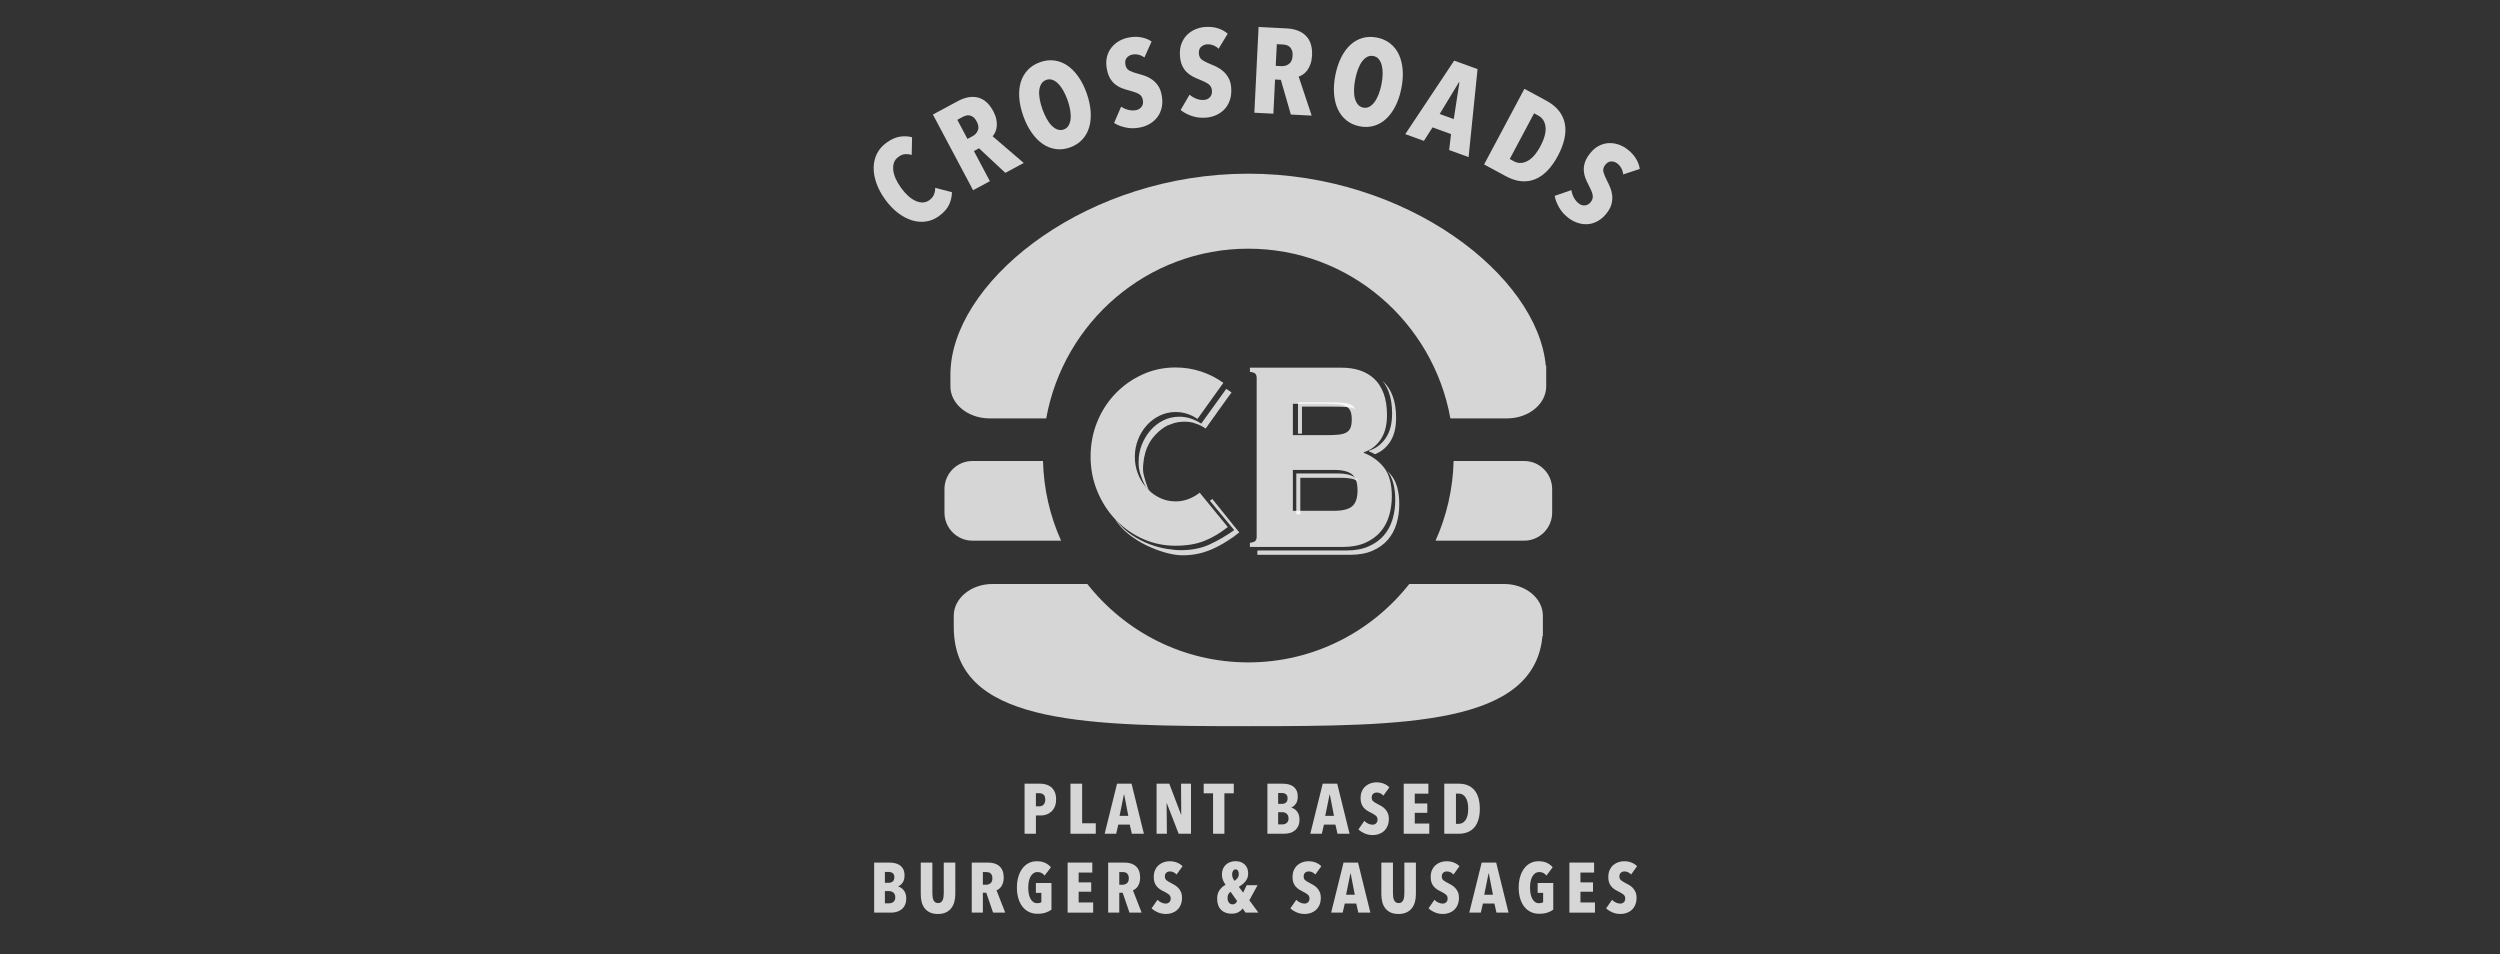<svg width="186" height="71" viewBox="0 0 186 71" fill="none" xmlns="http://www.w3.org/2000/svg">
<rect x="0" y="0" width="186" height="71" fill="#333333" stroke="none"/>
<g clip-path="url(#clip0_1311_5037)">
<path d="M78.574 59.474C78.574 59.68 78.541 59.859 78.477 60.01C78.413 60.161 78.327 60.285 78.22 60.383C78.112 60.481 77.991 60.554 77.855 60.602C77.719 60.649 77.581 60.672 77.441 60.672H77.071V62.029H76.228V58.306H77.409C77.545 58.306 77.682 58.325 77.82 58.364C77.958 58.402 78.083 58.466 78.195 58.555C78.308 58.645 78.4 58.765 78.469 58.916C78.539 59.066 78.574 59.252 78.574 59.473L78.574 59.474ZM77.769 59.489C77.769 59.321 77.728 59.2 77.645 59.126C77.563 59.053 77.463 59.016 77.345 59.016H77.071V59.989H77.345C77.463 59.989 77.563 59.946 77.645 59.86C77.728 59.774 77.769 59.651 77.769 59.489Z" fill="white" fill-opacity="0.8"/>
<path d="M79.642 62.03V58.306H80.511V61.252H81.525V62.03H79.642Z" fill="white" fill-opacity="0.8"/>
<path d="M84.209 62.03L84.053 61.351H83.2L83.044 62.03H82.186L83.109 58.306H84.188L85.105 62.03H84.209V62.03ZM83.64 59.116H83.618L83.296 60.699H83.946L83.64 59.116V59.116Z" fill="white" fill-opacity="0.8"/>
<path d="M87.692 62.03L86.812 59.763H86.796L86.817 62.03H86.05V58.306H86.994L87.869 60.605H87.885L87.869 58.306H88.61V62.03H87.692V62.03Z" fill="white" fill-opacity="0.8"/>
<path d="M91.095 59.022V62.03H90.252V59.022H89.555V58.306H91.793V59.022H91.095V59.022Z" fill="white" fill-opacity="0.8"/>
<path d="M96.682 60.967C96.682 61.167 96.649 61.335 96.583 61.47C96.517 61.605 96.43 61.714 96.323 61.796C96.215 61.878 96.095 61.938 95.96 61.975C95.826 62.011 95.691 62.03 95.555 62.03H94.294V58.306H95.432C95.55 58.306 95.675 58.319 95.808 58.343C95.94 58.367 96.061 58.414 96.17 58.482C96.279 58.551 96.37 58.648 96.443 58.774C96.517 58.9 96.553 59.064 96.553 59.264C96.553 59.484 96.508 59.66 96.417 59.792C96.325 59.923 96.213 60.019 96.081 60.079V60.089C96.153 60.107 96.224 60.138 96.296 60.184C96.367 60.23 96.432 60.288 96.489 60.36C96.546 60.432 96.593 60.519 96.629 60.62C96.664 60.722 96.682 60.838 96.682 60.968V60.967ZM95.797 59.397C95.797 59.253 95.755 59.15 95.673 59.09C95.591 59.03 95.494 59 95.383 59H95.093V59.81H95.388C95.492 59.81 95.586 59.779 95.67 59.715C95.754 59.652 95.796 59.546 95.796 59.397H95.797ZM95.867 60.891C95.867 60.807 95.853 60.735 95.826 60.677C95.799 60.619 95.763 60.571 95.719 60.534C95.674 60.497 95.624 60.47 95.568 60.452C95.513 60.434 95.459 60.426 95.405 60.426H95.094V61.336H95.415C95.541 61.336 95.647 61.298 95.735 61.224C95.823 61.151 95.867 61.039 95.867 60.891Z" fill="white" fill-opacity="0.8"/>
<path d="M99.51 62.03L99.355 61.351H98.501L98.346 62.03H97.487L98.41 58.306H99.489L100.407 62.03H99.51ZM98.941 59.116H98.92L98.598 60.699H99.247L98.941 59.116V59.116Z" fill="white" fill-opacity="0.8"/>
<path d="M102.924 59.195C102.859 59.121 102.784 59.064 102.698 59.024C102.612 58.983 102.523 58.963 102.43 58.963C102.333 58.963 102.246 58.993 102.169 59.053C102.092 59.112 102.054 59.211 102.054 59.348C102.054 59.464 102.093 59.554 102.172 59.619C102.25 59.684 102.367 59.755 102.521 59.833C102.607 59.875 102.698 59.925 102.794 59.983C102.889 60.041 102.976 60.112 103.056 60.196C103.135 60.28 103.201 60.381 103.253 60.499C103.305 60.617 103.331 60.756 103.331 60.918C103.331 61.118 103.299 61.295 103.234 61.447C103.169 61.6 103.082 61.727 102.972 61.827C102.862 61.927 102.735 62.002 102.592 62.053C102.448 62.104 102.299 62.13 102.145 62.13C101.916 62.13 101.708 62.088 101.52 62.004C101.332 61.919 101.181 61.821 101.066 61.709L101.506 61.078C101.589 61.162 101.684 61.23 101.791 61.28C101.898 61.331 102.007 61.357 102.118 61.357C102.222 61.357 102.31 61.324 102.381 61.257C102.453 61.19 102.489 61.097 102.489 60.978C102.489 60.855 102.446 60.758 102.36 60.686C102.274 60.614 102.149 60.538 101.984 60.457C101.88 60.408 101.783 60.354 101.692 60.294C101.601 60.235 101.52 60.163 101.45 60.079C101.381 59.995 101.326 59.896 101.287 59.784C101.247 59.672 101.227 59.539 101.227 59.384C101.227 59.178 101.262 59 101.332 58.85C101.402 58.702 101.493 58.58 101.606 58.485C101.719 58.39 101.844 58.32 101.982 58.275C102.119 58.229 102.258 58.206 102.398 58.206C102.605 58.206 102.791 58.239 102.956 58.305C103.12 58.371 103.258 58.462 103.369 58.577L102.924 59.195H102.924Z" fill="white" fill-opacity="0.8"/>
<path d="M104.437 62.03V58.306H106.272V59.048H105.258V59.779H106.192V60.473H105.258V61.272H106.337V62.03H104.437V62.03Z" fill="white" fill-opacity="0.8"/>
<path d="M110.099 60.178C110.099 60.459 110.068 60.713 110.005 60.941C109.943 61.169 109.847 61.364 109.718 61.525C109.589 61.686 109.426 61.811 109.227 61.898C109.029 61.986 108.793 62.03 108.521 62.03H107.453V58.306H108.521C108.793 58.306 109.028 58.35 109.227 58.438C109.425 58.526 109.589 58.651 109.718 58.814C109.847 58.977 109.943 59.173 110.005 59.403C110.068 59.633 110.099 59.891 110.099 60.179V60.178ZM109.235 60.178C109.235 59.803 109.17 59.52 109.039 59.329C108.909 59.138 108.739 59.042 108.532 59.042H108.323V61.294H108.532C108.74 61.294 108.909 61.198 109.039 61.007C109.17 60.816 109.235 60.54 109.235 60.178Z" fill="white" fill-opacity="0.8"/>
<path d="M67.425 66.838C67.425 67.037 67.392 67.205 67.326 67.34C67.26 67.475 67.173 67.584 67.066 67.666C66.959 67.748 66.838 67.808 66.704 67.845C66.569 67.882 66.434 67.9 66.298 67.9H65.037V64.176H66.175C66.293 64.176 66.418 64.189 66.55 64.213C66.683 64.238 66.804 64.284 66.913 64.352C67.022 64.421 67.113 64.518 67.187 64.645C67.26 64.771 67.297 64.934 67.297 65.134C67.297 65.354 67.251 65.531 67.16 65.662C67.069 65.794 66.957 65.889 66.825 65.949V65.959C66.896 65.977 66.968 66.008 67.039 66.054C67.111 66.1 67.175 66.159 67.232 66.23C67.289 66.302 67.336 66.389 67.372 66.49C67.407 66.592 67.425 66.708 67.425 66.838V66.838ZM66.54 65.267C66.54 65.123 66.498 65.02 66.416 64.96C66.334 64.9 66.237 64.871 66.126 64.871H65.836V65.681H66.132C66.235 65.681 66.329 65.649 66.413 65.585C66.497 65.522 66.539 65.416 66.539 65.267H66.54ZM66.609 66.761C66.609 66.677 66.596 66.605 66.569 66.547C66.542 66.489 66.506 66.441 66.462 66.404C66.417 66.367 66.367 66.34 66.311 66.322C66.256 66.305 66.201 66.296 66.148 66.296H65.836V67.206H66.159C66.284 67.206 66.39 67.169 66.478 67.095C66.566 67.021 66.609 66.909 66.609 66.761Z" fill="white" fill-opacity="0.8"/>
<path d="M71.002 67.101C70.954 67.28 70.878 67.436 70.774 67.569C70.67 67.703 70.536 67.808 70.372 67.885C70.207 67.962 70.009 68 69.776 68C69.543 68 69.347 67.962 69.186 67.885C69.024 67.808 68.893 67.703 68.791 67.569C68.689 67.436 68.616 67.28 68.571 67.101C68.526 66.922 68.504 66.729 68.504 66.522V64.176H69.368V66.448C69.368 66.554 69.374 66.652 69.387 66.743C69.399 66.834 69.421 66.912 69.454 66.977C69.486 67.042 69.529 67.094 69.583 67.132C69.637 67.171 69.706 67.19 69.792 67.19C69.878 67.19 69.948 67.171 70.001 67.132C70.055 67.094 70.098 67.042 70.13 66.977C70.163 66.912 70.185 66.834 70.197 66.743C70.21 66.652 70.216 66.553 70.216 66.448V64.176H71.075V66.522C71.075 66.729 71.05 66.922 71.002 67.101H71.002Z" fill="white" fill-opacity="0.8"/>
<path d="M73.885 67.9L73.377 66.417H73.125V67.9H72.299V64.176H73.514C73.882 64.176 74.168 64.27 74.371 64.458C74.574 64.645 74.676 64.925 74.676 65.297C74.676 65.433 74.66 65.556 74.628 65.665C74.596 65.774 74.554 65.866 74.502 65.944C74.451 66.021 74.393 66.084 74.329 66.133C74.264 66.182 74.202 66.217 74.141 66.238L74.789 67.9H73.885V67.9ZM73.834 65.344C73.834 65.249 73.82 65.172 73.793 65.112C73.767 65.053 73.732 65.006 73.689 64.97C73.646 64.935 73.598 64.912 73.546 64.899C73.495 64.887 73.444 64.881 73.394 64.881H73.125V65.823H73.377C73.499 65.823 73.606 65.785 73.697 65.71C73.788 65.634 73.834 65.512 73.834 65.344Z" fill="white" fill-opacity="0.8"/>
<path d="M77.789 67.9C77.617 67.956 77.415 67.984 77.183 67.984C76.943 67.984 76.729 67.937 76.541 67.842C76.353 67.748 76.194 67.615 76.064 67.445C75.933 67.275 75.833 67.071 75.763 66.832C75.693 66.594 75.658 66.329 75.658 66.038C75.658 65.747 75.693 65.481 75.763 65.241C75.833 65.001 75.932 64.794 76.061 64.621C76.19 64.447 76.344 64.313 76.525 64.218C76.706 64.124 76.907 64.076 77.129 64.076C77.387 64.076 77.602 64.119 77.776 64.205C77.949 64.291 78.086 64.399 78.186 64.528L77.719 65.144C77.59 64.969 77.414 64.881 77.191 64.881C77.072 64.881 76.97 64.912 76.884 64.973C76.797 65.034 76.725 65.117 76.668 65.223C76.61 65.328 76.568 65.451 76.541 65.591C76.514 65.731 76.501 65.88 76.501 66.038C76.501 66.195 76.513 66.345 76.538 66.485C76.563 66.625 76.604 66.748 76.66 66.853C76.715 66.958 76.785 67.043 76.87 67.106C76.955 67.169 77.056 67.2 77.175 67.2C77.305 67.2 77.406 67.174 77.477 67.121V66.427H77.07V65.696H78.229V67.679C78.107 67.77 77.96 67.844 77.789 67.9H77.789Z" fill="white" fill-opacity="0.8"/>
<path d="M79.431 67.9V64.176H81.267V64.918H80.252V65.649H81.186V66.343H80.252V67.143H81.331V67.9H79.431V67.9Z" fill="white" fill-opacity="0.8"/>
<path d="M84.034 67.9L83.525 66.417H83.274V67.9H82.448V64.176H83.663C84.031 64.176 84.316 64.27 84.52 64.458C84.723 64.645 84.825 64.925 84.825 65.297C84.825 65.433 84.809 65.556 84.777 65.665C84.745 65.774 84.703 65.866 84.651 65.944C84.6 66.021 84.542 66.084 84.477 66.133C84.413 66.182 84.351 66.217 84.29 66.238L84.938 67.9H84.034V67.9ZM83.983 65.344C83.983 65.249 83.969 65.172 83.942 65.112C83.915 65.053 83.88 65.006 83.838 64.97C83.795 64.935 83.747 64.912 83.695 64.899C83.644 64.887 83.593 64.881 83.543 64.881H83.274V65.823H83.526C83.648 65.823 83.754 65.785 83.846 65.71C83.937 65.634 83.983 65.512 83.983 65.344V65.344Z" fill="white" fill-opacity="0.8"/>
<path d="M87.535 65.065C87.471 64.991 87.396 64.934 87.31 64.894C87.224 64.853 87.135 64.834 87.042 64.834C86.945 64.834 86.858 64.864 86.781 64.923C86.704 64.983 86.666 65.081 86.666 65.218C86.666 65.334 86.706 65.424 86.784 65.489C86.863 65.554 86.979 65.625 87.133 65.703C87.219 65.745 87.31 65.795 87.406 65.853C87.501 65.911 87.588 65.982 87.668 66.066C87.747 66.15 87.813 66.251 87.865 66.369C87.917 66.487 87.944 66.626 87.944 66.788C87.944 66.988 87.911 67.165 87.846 67.317C87.781 67.47 87.694 67.597 87.584 67.697C87.475 67.797 87.348 67.872 87.204 67.923C87.06 67.974 86.912 68 86.757 68C86.528 68 86.32 67.958 86.132 67.874C85.945 67.79 85.793 67.691 85.679 67.579L86.119 66.948C86.201 67.032 86.296 67.1 86.403 67.15C86.511 67.201 86.62 67.227 86.731 67.227C86.834 67.227 86.922 67.194 86.994 67.127C87.065 67.06 87.101 66.967 87.101 66.848C87.101 66.725 87.058 66.628 86.972 66.556C86.886 66.484 86.761 66.408 86.597 66.327C86.493 66.278 86.395 66.224 86.304 66.165C86.213 66.105 86.132 66.033 86.062 65.949C85.993 65.865 85.938 65.766 85.899 65.654C85.859 65.542 85.84 65.409 85.84 65.254C85.84 65.048 85.875 64.87 85.945 64.721C86.014 64.572 86.106 64.45 86.218 64.355C86.331 64.26 86.456 64.19 86.594 64.145C86.732 64.099 86.87 64.076 87.01 64.076C87.217 64.076 87.403 64.109 87.568 64.175C87.733 64.242 87.87 64.332 87.981 64.447L87.536 65.065H87.535Z" fill="white" fill-opacity="0.8"/>
<path d="M92.671 67.9L92.451 67.59C92.38 67.698 92.275 67.79 92.137 67.866C92 67.941 91.832 67.979 91.635 67.979C91.303 67.979 91.04 67.882 90.847 67.69C90.653 67.497 90.557 67.22 90.557 66.859C90.557 66.606 90.616 66.395 90.734 66.225C90.852 66.055 91.002 65.922 91.184 65.828C91.099 65.715 91.032 65.595 90.983 65.467C90.935 65.339 90.911 65.2 90.911 65.049C90.911 64.898 90.937 64.763 90.989 64.642C91.041 64.521 91.112 64.418 91.203 64.334C91.295 64.25 91.402 64.185 91.525 64.139C91.649 64.094 91.782 64.071 91.925 64.071C92.061 64.071 92.186 64.091 92.301 64.131C92.415 64.172 92.514 64.231 92.599 64.31C92.683 64.389 92.748 64.485 92.795 64.599C92.841 64.713 92.865 64.844 92.865 64.991C92.865 65.11 92.846 65.218 92.808 65.315C92.771 65.411 92.72 65.5 92.655 65.58C92.591 65.661 92.516 65.734 92.433 65.799C92.348 65.864 92.262 65.924 92.172 65.98L92.489 66.411L92.752 65.859H93.563L92.951 66.979L93.627 67.9H92.672L92.671 67.9ZM91.555 66.349C91.505 66.377 91.455 66.43 91.405 66.509C91.354 66.588 91.33 66.687 91.33 66.806C91.33 66.954 91.364 67.07 91.431 67.156C91.499 67.242 91.591 67.285 91.705 67.285C91.798 67.285 91.872 67.258 91.925 67.203C91.979 67.149 92.018 67.094 92.043 67.037L91.555 66.349ZM92.167 65.039C92.167 64.937 92.147 64.852 92.108 64.784C92.068 64.715 92.009 64.681 91.931 64.681C91.848 64.681 91.784 64.718 91.737 64.791C91.691 64.865 91.668 64.951 91.668 65.049C91.668 65.225 91.728 65.386 91.85 65.533C91.933 65.481 92.006 65.413 92.07 65.331C92.135 65.248 92.167 65.151 92.167 65.039V65.039Z" fill="white" fill-opacity="0.8"/>
<path d="M97.861 65.065C97.797 64.991 97.722 64.934 97.636 64.894C97.55 64.853 97.46 64.834 97.367 64.834C97.271 64.834 97.184 64.864 97.107 64.923C97.03 64.983 96.992 65.081 96.992 65.218C96.992 65.334 97.031 65.424 97.109 65.489C97.188 65.554 97.304 65.625 97.458 65.703C97.545 65.745 97.636 65.795 97.731 65.853C97.826 65.911 97.914 65.982 97.993 66.066C98.072 66.15 98.138 66.251 98.19 66.369C98.242 66.487 98.269 66.626 98.269 66.788C98.269 66.988 98.236 67.165 98.172 67.317C98.107 67.47 98.019 67.597 97.909 67.697C97.8 67.797 97.673 67.872 97.529 67.923C97.385 67.974 97.237 68 97.083 68C96.854 68 96.645 67.958 96.457 67.874C96.269 67.79 96.118 67.691 96.004 67.579L96.444 66.948C96.526 67.032 96.621 67.1 96.728 67.15C96.836 67.201 96.945 67.227 97.056 67.227C97.16 67.227 97.247 67.194 97.319 67.127C97.391 67.06 97.426 66.967 97.426 66.848C97.426 66.725 97.383 66.628 97.297 66.556C97.211 66.484 97.086 66.408 96.922 66.327C96.818 66.278 96.721 66.224 96.629 66.165C96.538 66.105 96.458 66.033 96.388 65.949C96.318 65.865 96.263 65.766 96.224 65.654C96.185 65.542 96.165 65.409 96.165 65.254C96.165 65.048 96.2 64.87 96.27 64.721C96.34 64.572 96.431 64.45 96.543 64.355C96.656 64.26 96.781 64.19 96.919 64.145C97.057 64.099 97.195 64.076 97.335 64.076C97.543 64.076 97.728 64.109 97.893 64.175C98.058 64.242 98.195 64.332 98.306 64.447L97.861 65.065H97.861Z" fill="white" fill-opacity="0.8"/>
<path d="M101.06 67.9L100.904 67.222H100.051L99.895 67.9H99.037L99.96 64.176H101.038L101.956 67.9H101.06ZM100.491 64.986H100.47L100.148 66.57H100.797L100.491 64.986V64.986Z" fill="white" fill-opacity="0.8"/>
<path d="M105.271 67.101C105.222 67.28 105.146 67.436 105.043 67.569C104.939 67.703 104.805 67.808 104.64 67.885C104.475 67.962 104.277 68 104.044 68C103.812 68 103.615 67.962 103.454 67.885C103.293 67.808 103.162 67.703 103.06 67.569C102.958 67.436 102.884 67.28 102.84 67.101C102.795 66.922 102.772 66.729 102.772 66.522V64.176H103.636V66.448C103.636 66.554 103.643 66.652 103.655 66.743C103.668 66.834 103.69 66.912 103.722 66.977C103.755 67.042 103.798 67.094 103.851 67.132C103.905 67.171 103.975 67.19 104.061 67.19C104.146 67.19 104.216 67.171 104.27 67.132C104.323 67.094 104.366 67.042 104.399 66.977C104.431 66.912 104.453 66.834 104.466 66.743C104.478 66.652 104.485 66.553 104.485 66.448V64.176H105.343V66.522C105.343 66.729 105.319 66.922 105.271 67.101H105.271Z" fill="white" fill-opacity="0.8"/>
<path d="M108.139 65.065C108.075 64.991 107.999 64.934 107.913 64.894C107.827 64.853 107.738 64.834 107.645 64.834C107.548 64.834 107.462 64.864 107.385 64.923C107.308 64.983 107.269 65.081 107.269 65.218C107.269 65.334 107.309 65.424 107.387 65.489C107.466 65.554 107.582 65.625 107.736 65.703C107.823 65.745 107.914 65.795 108.009 65.853C108.104 65.911 108.192 65.982 108.271 66.066C108.35 66.15 108.416 66.251 108.468 66.369C108.52 66.487 108.547 66.626 108.547 66.788C108.547 66.988 108.514 67.165 108.45 67.317C108.385 67.47 108.297 67.597 108.187 67.697C108.078 67.797 107.951 67.872 107.807 67.923C107.663 67.974 107.514 68 107.361 68C107.132 68 106.923 67.958 106.735 67.874C106.547 67.79 106.396 67.691 106.282 67.579L106.722 66.948C106.804 67.032 106.899 67.1 107.006 67.15C107.113 67.201 107.223 67.227 107.334 67.227C107.437 67.227 107.525 67.194 107.597 67.127C107.668 67.06 107.704 66.967 107.704 66.848C107.704 66.725 107.661 66.628 107.575 66.556C107.489 66.484 107.364 66.408 107.2 66.327C107.096 66.278 106.998 66.224 106.907 66.165C106.816 66.105 106.736 66.033 106.666 65.949C106.596 65.865 106.541 65.766 106.502 65.654C106.463 65.542 106.443 65.409 106.443 65.254C106.443 65.048 106.478 64.87 106.548 64.721C106.617 64.572 106.709 64.45 106.821 64.355C106.934 64.26 107.059 64.19 107.197 64.145C107.334 64.099 107.473 64.076 107.613 64.076C107.82 64.076 108.006 64.109 108.171 64.175C108.336 64.242 108.473 64.332 108.584 64.447L108.139 65.065H108.139Z" fill="white" fill-opacity="0.8"/>
<path d="M111.338 67.9L111.182 67.222H110.329L110.173 67.9H109.314L110.238 64.176H111.316L112.234 67.9H111.338ZM110.769 64.986H110.748L110.426 66.57H111.075L110.769 64.986V64.986Z" fill="white" fill-opacity="0.8"/>
<path d="M115.121 67.9C114.95 67.956 114.748 67.984 114.515 67.984C114.275 67.984 114.061 67.937 113.874 67.842C113.686 67.748 113.526 67.615 113.396 67.445C113.265 67.275 113.165 67.071 113.095 66.832C113.026 66.594 112.991 66.329 112.991 66.038C112.991 65.747 113.025 65.481 113.095 65.241C113.165 65.001 113.264 64.794 113.393 64.621C113.522 64.447 113.677 64.313 113.858 64.218C114.038 64.124 114.24 64.076 114.462 64.076C114.719 64.076 114.935 64.119 115.108 64.205C115.282 64.291 115.419 64.399 115.519 64.528L115.052 65.144C114.923 64.969 114.747 64.881 114.524 64.881C114.405 64.881 114.303 64.912 114.216 64.973C114.13 65.034 114.058 65.117 114.001 65.223C113.943 65.328 113.901 65.451 113.874 65.591C113.847 65.731 113.834 65.88 113.834 66.038C113.834 66.195 113.846 66.345 113.871 66.485C113.897 66.625 113.937 66.748 113.993 66.853C114.049 66.958 114.119 67.043 114.203 67.106C114.288 67.169 114.39 67.2 114.508 67.2C114.638 67.2 114.738 67.174 114.81 67.121V66.427H114.402V65.696H115.562V67.679C115.44 67.77 115.293 67.844 115.122 67.9H115.121Z" fill="white" fill-opacity="0.8"/>
<path d="M116.764 67.9V64.176H118.6V64.918H117.585V65.649H118.519V66.343H117.585V67.143H118.664V67.9H116.764V67.9Z" fill="white" fill-opacity="0.8"/>
<path d="M121.353 65.065C121.288 64.991 121.213 64.934 121.127 64.894C121.041 64.853 120.952 64.834 120.859 64.834C120.762 64.834 120.675 64.864 120.599 64.923C120.522 64.983 120.483 65.081 120.483 65.218C120.483 65.334 120.523 65.424 120.601 65.489C120.68 65.554 120.796 65.625 120.95 65.703C121.036 65.745 121.127 65.795 121.223 65.853C121.318 65.911 121.405 65.982 121.485 66.066C121.564 66.15 121.63 66.251 121.682 66.369C121.734 66.487 121.761 66.626 121.761 66.788C121.761 66.988 121.728 67.165 121.663 67.317C121.599 67.47 121.511 67.597 121.401 67.697C121.292 67.797 121.165 67.872 121.021 67.923C120.877 67.974 120.728 68 120.574 68C120.345 68 120.137 67.958 119.949 67.874C119.761 67.79 119.61 67.691 119.496 67.579L119.936 66.948C120.018 67.032 120.113 67.1 120.22 67.15C120.327 67.201 120.437 67.227 120.548 67.227C120.652 67.227 120.739 67.194 120.811 67.127C120.883 67.06 120.918 66.967 120.918 66.848C120.918 66.725 120.875 66.628 120.789 66.556C120.703 66.484 120.578 66.408 120.414 66.327C120.31 66.278 120.212 66.224 120.121 66.165C120.03 66.105 119.949 66.033 119.88 65.949C119.81 65.865 119.755 65.766 119.716 65.654C119.677 65.542 119.657 65.409 119.657 65.254C119.657 65.048 119.692 64.87 119.762 64.721C119.831 64.572 119.923 64.45 120.035 64.355C120.148 64.26 120.273 64.19 120.411 64.145C120.549 64.099 120.687 64.076 120.827 64.076C121.034 64.076 121.22 64.109 121.385 64.175C121.55 64.242 121.687 64.332 121.798 64.447L121.353 65.065V65.065Z" fill="white" fill-opacity="0.8"/>
<path d="M92.874 18.502C100.378 18.502 106.615 23.948 107.909 31.128H112.127C113.728 31.128 115.038 30.057 115.038 28.748V27.209H115.007C114.396 20.531 104.721 12.922 92.874 12.922C81.027 12.922 71.352 20.531 70.742 27.209C70.721 27.431 70.71 27.654 70.71 27.879C70.71 27.892 70.711 27.906 70.711 27.919C70.711 27.924 70.71 27.929 70.71 27.933V28.748C70.71 30.057 72.02 31.128 73.621 31.128H77.839C79.133 23.948 85.37 18.502 92.874 18.502V18.502Z" fill="white" fill-opacity="0.8"/>
<path d="M92.874 49.282C88.02 49.282 83.697 47.001 80.897 43.449H73.837C72.255 43.449 70.96 44.508 70.96 45.803V46.608C70.96 46.612 70.96 46.617 70.96 46.622C70.96 46.635 70.96 46.648 70.96 46.662C70.96 46.884 70.97 47.105 70.99 47.325C71.594 53.927 81.16 54.027 92.874 54.027C104.588 54.027 114.155 53.927 114.758 47.325H114.789V45.803C114.789 44.508 113.494 43.449 111.911 43.449H104.851C102.051 47.002 97.728 49.282 92.874 49.282H92.874Z" fill="white" fill-opacity="0.8"/>
<path d="M72.339 34.3C71.2 34.3 70.268 35.239 70.268 36.386V38.138C70.268 39.285 71.2 40.224 72.339 40.224H78.943C78.128 38.409 77.653 36.408 77.599 34.3H72.339L72.339 34.3Z" fill="white" fill-opacity="0.8"/>
<path d="M113.41 34.3H108.15C108.095 36.408 107.62 38.409 106.806 40.224H113.409C114.549 40.224 115.481 39.285 115.481 38.138V36.386C115.481 35.239 114.549 34.3 113.409 34.3L113.41 34.3Z" fill="white" fill-opacity="0.8"/>
<path d="M93.496 28.117C93.496 27.999 93.469 27.901 93.415 27.825C93.361 27.749 93.22 27.695 92.993 27.661V27.356H99.834C100.325 27.356 100.774 27.424 101.181 27.559C101.588 27.695 101.941 27.901 102.24 28.18C102.539 28.459 102.773 28.823 102.941 29.271C103.108 29.719 103.192 30.255 103.192 30.881C103.192 31.641 103.03 32.254 102.708 32.719C102.384 33.184 101.971 33.492 101.469 33.644V33.695C102.079 33.932 102.579 34.295 102.968 34.785C103.357 35.276 103.552 35.994 103.552 36.94C103.552 37.447 103.482 37.929 103.345 38.385C103.207 38.842 102.992 39.239 102.699 39.577C102.405 39.915 102.028 40.185 101.567 40.388C101.106 40.591 100.558 40.692 99.924 40.692H92.993V40.388C93.22 40.355 93.361 40.299 93.415 40.223C93.469 40.147 93.496 40.05 93.496 39.932V28.117V28.117ZM98.631 32.376C99.014 32.376 99.332 32.363 99.583 32.338C99.834 32.313 100.032 32.258 100.176 32.173C100.319 32.089 100.421 31.971 100.481 31.818C100.541 31.666 100.571 31.463 100.571 31.21C100.571 30.957 100.541 30.754 100.481 30.602C100.421 30.449 100.319 30.331 100.176 30.247C100.032 30.162 99.834 30.107 99.583 30.082C99.332 30.056 99.014 30.044 98.631 30.044H96.189V32.376H98.631V32.376ZM99.242 38.005C99.888 38.005 100.343 37.89 100.607 37.662C100.87 37.434 101.001 37.041 101.001 36.483C101.001 35.925 100.87 35.533 100.607 35.304C100.343 35.076 99.888 34.962 99.242 34.962H96.189V38.004H99.242V38.005Z" fill="white" fill-opacity="0.8"/>
<path d="M83.082 38.746C83.653 39.32 84.311 39.773 85.057 40.105C85.804 40.436 86.606 40.602 87.461 40.602C88.295 40.602 89.014 40.48 89.619 40.236C90.222 39.995 90.798 39.652 91.347 39.21L89.256 36.656C89.004 36.856 88.727 37.013 88.425 37.129C88.123 37.245 87.802 37.303 87.462 37.303C87.11 37.303 86.781 37.242 86.474 37.121C86.167 36.999 85.887 36.833 85.635 36.623L85.47 36.458L85.239 36.226C84.986 35.928 84.789 35.588 84.646 35.206C84.503 34.825 84.432 34.419 84.432 33.988C84.432 33.535 84.512 33.106 84.671 32.703C84.83 32.299 85.047 31.946 85.321 31.641C85.596 31.338 85.916 31.097 86.284 30.921C86.652 30.744 87.044 30.655 87.461 30.655C88.055 30.655 88.597 30.827 89.091 31.169L91.018 28.484C90.513 28.119 89.959 27.837 89.355 27.639C88.751 27.44 88.12 27.34 87.461 27.34C86.583 27.34 85.763 27.513 85 27.863C84.237 28.21 83.568 28.682 82.992 29.279C82.415 29.877 81.962 30.578 81.633 31.385C81.304 32.191 81.14 33.053 81.14 33.971C81.14 34.877 81.304 35.731 81.633 36.531C81.962 37.333 82.407 38.032 82.967 38.63L83.082 38.746V38.746Z" fill="white" fill-opacity="0.8"/>
<path d="M103.572 30.768C103.572 31.529 103.411 32.141 103.088 32.606C102.764 33.071 102.351 33.379 101.849 33.531V33.582C102.006 33.643 102.156 33.714 102.299 33.792C102.732 33.626 103.097 33.343 103.386 32.927C103.709 32.463 103.87 31.85 103.87 31.089C103.87 30.464 103.787 29.927 103.619 29.479C103.451 29.032 103.218 28.668 102.919 28.389C102.906 28.377 102.891 28.367 102.878 28.355C103.056 28.584 103.205 28.85 103.321 29.158C103.488 29.606 103.572 30.143 103.572 30.768V30.768Z" fill="white" fill-opacity="0.8"/>
<path d="M103.521 35.37C103.417 35.238 103.304 35.118 103.184 35.005C103.197 35.02 103.211 35.033 103.224 35.048C103.612 35.538 103.807 36.257 103.807 37.203C103.807 37.71 103.738 38.192 103.601 38.648C103.463 39.105 103.247 39.502 102.954 39.84C102.661 40.178 102.284 40.448 101.823 40.651C101.362 40.854 100.814 40.955 100.18 40.955H93.637C93.607 40.961 93.58 40.967 93.547 40.972V41.276H100.478C101.112 41.276 101.66 41.175 102.121 40.972C102.582 40.77 102.959 40.499 103.252 40.161C103.545 39.823 103.761 39.426 103.899 38.969C104.036 38.513 104.105 38.031 104.105 37.524C104.105 36.578 103.91 35.86 103.521 35.369V35.37Z" fill="white" fill-opacity="0.8"/>
<path d="M99.796 35.547C100.362 35.547 100.781 35.635 101.054 35.81C101 35.717 100.938 35.633 100.862 35.568C100.599 35.34 100.144 35.226 99.498 35.226H96.445V38.268H96.743V35.547H99.796Z" fill="white" fill-opacity="0.8"/>
<path d="M96.867 30.253H99.31C99.693 30.253 100.01 30.265 100.261 30.291C100.506 30.315 100.699 30.369 100.842 30.449C100.78 30.317 100.686 30.211 100.556 30.134C100.412 30.05 100.214 29.995 99.963 29.969C99.712 29.944 99.394 29.931 99.012 29.931H96.569V32.264H96.867V30.252V30.253Z" fill="white" fill-opacity="0.8"/>
<path d="M85.223 35.794L85.173 35.629C85.097 35.396 85.053 35.175 85.042 34.965V34.8C85.042 34.688 85.05 34.579 85.066 34.468C85.083 34.357 85.097 34.247 85.108 34.136L85.141 33.971C85.184 33.749 85.25 33.528 85.338 33.307L85.42 33.142C85.475 33.02 85.538 32.905 85.609 32.794C85.681 32.684 85.76 32.578 85.849 32.479L85.997 32.313C86.26 32.037 86.551 31.816 86.869 31.651L87.365 31.473L87.69 31.402L87.952 31.38L88.186 31.373L88.448 31.388L88.759 31.444L88.958 31.516L89.127 31.573L89.306 31.651C89.372 31.683 89.438 31.72 89.504 31.757C89.57 31.797 89.635 31.838 89.701 31.882L89.866 31.651L89.981 31.485L90.459 30.821L90.574 30.655L91.051 29.992L91.167 29.826L91.628 29.197L91.233 28.931L89.372 31.518C88.846 31.175 88.302 31.003 87.743 31.003C87.303 31.003 86.899 31.097 86.531 31.286C86.164 31.474 85.846 31.725 85.577 32.04C85.308 32.355 85.097 32.711 84.943 33.108C84.79 33.506 84.713 33.916 84.713 34.336C84.701 34.667 84.748 34.991 84.853 35.306C84.957 35.62 85.086 35.928 85.239 36.226L85.47 36.458C85.372 36.237 85.29 36.016 85.223 35.794V35.794Z" fill="white" fill-opacity="0.8"/>
<path d="M91.792 39.109L91.661 38.944L90.195 37.121L90.014 37.254L91.825 39.442C91.232 39.86 90.626 40.215 90.006 40.502C89.386 40.789 88.669 40.933 87.858 40.933C87.561 40.933 87.207 40.9 86.796 40.834C86.384 40.768 85.958 40.651 85.519 40.486C85.08 40.32 84.647 40.096 84.219 39.813C83.791 39.532 83.412 39.176 83.083 38.746L82.967 38.63C83.209 39.027 83.535 39.391 83.947 39.724C84.359 40.054 84.803 40.337 85.281 40.569C85.758 40.8 86.236 40.983 86.713 41.116C87.191 41.248 87.616 41.314 87.99 41.314C88.428 41.314 88.846 41.267 89.24 41.174C89.635 41.08 90.015 40.945 90.377 40.768L90.706 40.602C90.892 40.503 91.073 40.397 91.249 40.287C91.424 40.176 91.6 40.061 91.776 39.94L91.99 39.773C92.023 39.751 92.059 39.724 92.097 39.689C92.135 39.657 92.171 39.63 92.204 39.608L91.792 39.11L91.792 39.109Z" fill="white" fill-opacity="0.8"/>
<path d="M70.62 15.212C70.483 15.516 70.234 15.802 69.872 16.067C69.564 16.292 69.237 16.43 68.89 16.48C68.542 16.53 68.193 16.5 67.84 16.39C67.488 16.281 67.141 16.096 66.801 15.835C66.461 15.575 66.147 15.246 65.859 14.847C65.567 14.444 65.349 14.038 65.206 13.63C65.062 13.222 64.994 12.833 65 12.464C65.007 12.095 65.087 11.753 65.243 11.438C65.399 11.123 65.63 10.853 65.938 10.627C66.29 10.369 66.629 10.216 66.954 10.167C67.279 10.118 67.581 10.134 67.858 10.213L67.83 11.527C67.656 11.476 67.489 11.457 67.328 11.471C67.167 11.485 67.002 11.554 66.834 11.677C66.675 11.794 66.567 11.936 66.51 12.104C66.454 12.272 66.436 12.458 66.458 12.662C66.48 12.865 66.542 13.08 66.645 13.306C66.748 13.532 66.88 13.756 67.042 13.98C67.203 14.204 67.374 14.398 67.555 14.563C67.735 14.729 67.919 14.854 68.106 14.94C68.293 15.026 68.476 15.066 68.655 15.062C68.834 15.057 69.002 14.997 69.162 14.88C69.32 14.764 69.431 14.623 69.494 14.458C69.557 14.293 69.584 14.132 69.576 13.974L70.824 14.298C70.824 14.603 70.756 14.907 70.62 15.212V15.212Z" fill="white" fill-opacity="0.8"/>
<path d="M74.797 12.861L72.837 11.032L72.457 11.236L73.648 13.479L72.398 14.152L69.408 8.521L71.246 7.531C71.802 7.232 72.309 7.141 72.768 7.259C73.226 7.377 73.605 7.717 73.903 8.279C74.013 8.486 74.087 8.685 74.126 8.875C74.165 9.065 74.176 9.24 74.16 9.399C74.143 9.558 74.107 9.701 74.049 9.827C73.991 9.953 73.925 10.057 73.85 10.138L76.164 12.124L74.797 12.861V12.861ZM72.667 9.037C72.591 8.894 72.508 8.788 72.42 8.72C72.332 8.652 72.241 8.608 72.148 8.59C72.055 8.572 71.964 8.575 71.876 8.599C71.787 8.622 71.705 8.655 71.629 8.696L71.224 8.914L71.98 10.338L72.361 10.132C72.545 10.033 72.676 9.89 72.753 9.701C72.831 9.513 72.802 9.292 72.667 9.037V9.037Z" fill="white" fill-opacity="0.8"/>
<path d="M80.848 6.934C81.016 7.41 81.115 7.865 81.145 8.298C81.174 8.731 81.137 9.122 81.033 9.473C80.929 9.823 80.758 10.127 80.52 10.384C80.282 10.642 79.981 10.836 79.617 10.967C79.253 11.097 78.898 11.139 78.552 11.09C78.206 11.042 77.883 10.916 77.582 10.711C77.282 10.506 77.007 10.226 76.758 9.872C76.509 9.518 76.3 9.102 76.131 8.627C75.963 8.151 75.863 7.7 75.833 7.273C75.802 6.847 75.84 6.46 75.945 6.113C76.05 5.766 76.222 5.465 76.46 5.21C76.7 4.955 77.004 4.761 77.374 4.628C77.738 4.498 78.093 4.455 78.438 4.5C78.782 4.546 79.105 4.67 79.404 4.872C79.704 5.074 79.977 5.349 80.224 5.698C80.472 6.046 80.679 6.459 80.848 6.934H80.848ZM79.426 7.445C79.333 7.184 79.227 6.949 79.108 6.74C78.988 6.531 78.86 6.358 78.724 6.222C78.588 6.085 78.446 5.991 78.297 5.939C78.148 5.888 77.996 5.889 77.84 5.945C77.684 6.001 77.563 6.098 77.478 6.234C77.392 6.369 77.339 6.534 77.32 6.726C77.3 6.918 77.311 7.133 77.352 7.37C77.394 7.607 77.461 7.856 77.553 8.117C77.645 8.377 77.75 8.614 77.868 8.827C77.986 9.04 78.113 9.215 78.249 9.351C78.385 9.488 78.53 9.583 78.682 9.636C78.834 9.69 78.989 9.689 79.145 9.633C79.301 9.577 79.42 9.48 79.501 9.342C79.582 9.205 79.633 9.04 79.653 8.847C79.673 8.655 79.663 8.438 79.624 8.197C79.584 7.956 79.518 7.705 79.426 7.445V7.445Z" fill="white" fill-opacity="0.8"/>
<path d="M85.143 4.28C85.01 4.178 84.864 4.109 84.706 4.071C84.548 4.034 84.391 4.031 84.234 4.063C84.072 4.097 83.937 4.177 83.828 4.304C83.719 4.432 83.689 4.61 83.736 4.84C83.776 5.035 83.873 5.173 84.027 5.255C84.182 5.337 84.402 5.415 84.687 5.492C84.846 5.532 85.016 5.584 85.197 5.648C85.377 5.712 85.548 5.801 85.71 5.915C85.872 6.029 86.017 6.176 86.146 6.356C86.274 6.535 86.366 6.76 86.421 7.032C86.49 7.368 86.496 7.676 86.44 7.955C86.384 8.234 86.281 8.477 86.13 8.683C85.981 8.89 85.793 9.061 85.57 9.197C85.346 9.332 85.104 9.427 84.846 9.48C84.461 9.56 84.097 9.562 83.752 9.486C83.408 9.411 83.12 9.299 82.889 9.15L83.411 7.936C83.578 8.049 83.761 8.13 83.958 8.177C84.156 8.226 84.349 8.23 84.535 8.191C84.709 8.155 84.845 8.069 84.942 7.932C85.039 7.795 85.067 7.626 85.026 7.426C84.984 7.22 84.879 7.072 84.71 6.981C84.541 6.89 84.304 6.806 84 6.728C83.808 6.681 83.626 6.624 83.453 6.556C83.279 6.487 83.119 6.395 82.973 6.278C82.826 6.161 82.701 6.015 82.596 5.84C82.492 5.665 82.413 5.448 82.36 5.189C82.288 4.842 82.286 4.531 82.352 4.256C82.418 3.982 82.529 3.745 82.686 3.547C82.843 3.348 83.029 3.187 83.244 3.062C83.46 2.938 83.685 2.851 83.919 2.803C84.268 2.73 84.592 2.721 84.891 2.775C85.19 2.829 85.453 2.933 85.679 3.087L85.143 4.28L85.143 4.28Z" fill="white" fill-opacity="0.8"/>
<path d="M90.664 3.627C90.544 3.51 90.408 3.423 90.255 3.366C90.103 3.31 89.947 3.287 89.788 3.301C89.623 3.314 89.479 3.377 89.356 3.49C89.232 3.603 89.18 3.777 89.199 4.011C89.215 4.209 89.295 4.358 89.439 4.458C89.582 4.558 89.791 4.663 90.064 4.774C90.218 4.834 90.38 4.906 90.552 4.992C90.723 5.078 90.882 5.187 91.029 5.32C91.176 5.453 91.302 5.616 91.408 5.81C91.514 6.004 91.578 6.239 91.6 6.515C91.627 6.857 91.597 7.163 91.507 7.434C91.417 7.704 91.285 7.932 91.111 8.118C90.938 8.305 90.731 8.452 90.493 8.559C90.254 8.666 90.003 8.731 89.74 8.752C89.349 8.784 88.987 8.741 88.654 8.624C88.321 8.506 88.049 8.36 87.838 8.184L88.503 7.044C88.655 7.176 88.827 7.278 89.017 7.35C89.207 7.422 89.397 7.45 89.587 7.434C89.764 7.42 89.909 7.351 90.023 7.227C90.136 7.103 90.184 6.939 90.168 6.735C90.151 6.525 90.064 6.365 89.907 6.254C89.75 6.143 89.526 6.031 89.233 5.916C89.049 5.846 88.875 5.767 88.711 5.678C88.547 5.589 88.399 5.477 88.268 5.343C88.137 5.209 88.03 5.049 87.948 4.863C87.865 4.676 87.813 4.451 87.791 4.188C87.763 3.834 87.798 3.525 87.897 3.26C87.995 2.996 88.134 2.775 88.314 2.597C88.493 2.42 88.698 2.282 88.927 2.185C89.156 2.088 89.39 2.029 89.629 2.01C89.983 1.981 90.306 2.011 90.596 2.101C90.887 2.191 91.135 2.327 91.34 2.507L90.664 3.626L90.664 3.627Z" fill="white" fill-opacity="0.8"/>
<path d="M96.04 8.523L95.295 5.939L94.865 5.917L94.739 8.458L93.324 8.387L93.639 2.009L95.72 2.113C96.35 2.145 96.831 2.33 97.164 2.669C97.497 3.007 97.648 3.495 97.616 4.132C97.604 4.366 97.566 4.575 97.502 4.758C97.438 4.942 97.358 5.097 97.264 5.225C97.168 5.353 97.064 5.456 96.95 5.534C96.835 5.613 96.726 5.668 96.621 5.698L97.589 8.601L96.04 8.523V8.523ZM96.169 4.14C96.177 3.978 96.16 3.845 96.12 3.741C96.078 3.636 96.022 3.552 95.952 3.488C95.882 3.425 95.802 3.38 95.715 3.355C95.627 3.329 95.54 3.314 95.454 3.31L94.995 3.287L94.915 4.899L95.347 4.921C95.555 4.931 95.741 4.876 95.903 4.755C96.066 4.633 96.155 4.429 96.169 4.14V4.14Z" fill="white" fill-opacity="0.8"/>
<path d="M104.261 6.574C104.163 7.069 104.015 7.51 103.82 7.897C103.623 8.284 103.392 8.6 103.123 8.847C102.855 9.093 102.554 9.265 102.218 9.363C101.882 9.461 101.525 9.472 101.146 9.395C100.767 9.319 100.441 9.17 100.17 8.95C99.897 8.729 99.685 8.453 99.532 8.122C99.379 7.79 99.286 7.408 99.253 6.975C99.22 6.543 99.253 6.078 99.352 5.583C99.451 5.088 99.596 4.65 99.787 4.268C99.979 3.887 100.208 3.575 100.476 3.331C100.743 3.088 101.045 2.918 101.38 2.823C101.714 2.728 102.074 2.72 102.46 2.798C102.839 2.874 103.164 3.021 103.437 3.239C103.71 3.456 103.923 3.729 104.077 4.057C104.23 4.386 104.324 4.764 104.358 5.191C104.392 5.618 104.36 6.079 104.261 6.574L104.261 6.574ZM102.781 6.276C102.835 6.004 102.864 5.748 102.869 5.507C102.873 5.265 102.851 5.051 102.804 4.864C102.757 4.676 102.683 4.522 102.582 4.4C102.481 4.278 102.349 4.201 102.187 4.169C102.025 4.136 101.872 4.155 101.729 4.228C101.587 4.3 101.458 4.414 101.342 4.568C101.227 4.723 101.127 4.913 101.041 5.138C100.956 5.363 100.886 5.611 100.832 5.882C100.778 6.153 100.747 6.411 100.74 6.654C100.732 6.898 100.751 7.114 100.798 7.301C100.846 7.489 100.921 7.645 101.025 7.77C101.128 7.895 101.261 7.974 101.423 8.007C101.586 8.039 101.737 8.018 101.878 7.942C102.018 7.866 102.146 7.751 102.261 7.596C102.376 7.441 102.478 7.251 102.567 7.023C102.656 6.796 102.728 6.547 102.782 6.275L102.781 6.276Z" fill="white" fill-opacity="0.8"/>
<path d="M107.816 11.163L107.957 9.977L106.58 9.478L105.937 10.482L104.552 9.98L108.19 4.511L109.93 5.142L109.263 11.688L107.816 11.163V11.163ZM108.58 6.129L108.545 6.116L107.112 8.482L108.16 8.862L108.58 6.129V6.129Z" fill="white" fill-opacity="0.8"/>
<path d="M115.905 11.598C115.679 12.022 115.427 12.38 115.149 12.673C114.871 12.967 114.569 13.182 114.245 13.321C113.92 13.46 113.573 13.514 113.202 13.484C112.831 13.455 112.441 13.329 112.03 13.107L110.416 12.235L113.416 6.608L115.029 7.48C115.44 7.702 115.761 7.961 115.99 8.255C116.219 8.55 116.365 8.873 116.429 9.224C116.492 9.576 116.479 9.951 116.388 10.349C116.297 10.747 116.137 11.164 115.905 11.598L115.905 11.598ZM114.599 10.892C114.901 10.325 115.031 9.844 114.988 9.448C114.944 9.053 114.766 8.771 114.452 8.601L114.136 8.43L112.323 11.832L112.639 12.002C112.952 12.172 113.285 12.166 113.636 11.984C113.987 11.802 114.308 11.438 114.599 10.892V10.892Z" fill="white" fill-opacity="0.8"/>
<path d="M120.763 12.974C120.748 12.806 120.7 12.651 120.622 12.508C120.543 12.365 120.439 12.246 120.311 12.151C120.177 12.053 120.026 12.006 119.86 12.011C119.693 12.015 119.541 12.113 119.404 12.302C119.288 12.463 119.252 12.628 119.296 12.799C119.339 12.969 119.43 13.186 119.565 13.449C119.643 13.595 119.719 13.757 119.793 13.934C119.867 14.112 119.917 14.299 119.942 14.496C119.968 14.694 119.958 14.9 119.912 15.117C119.866 15.333 119.762 15.553 119.601 15.777C119.4 16.055 119.178 16.267 118.935 16.412C118.692 16.558 118.444 16.645 118.192 16.672C117.939 16.699 117.687 16.675 117.437 16.599C117.187 16.524 116.955 16.408 116.741 16.251C116.424 16.019 116.177 15.749 116.001 15.441C115.825 15.133 115.714 14.844 115.668 14.572L116.911 14.144C116.94 14.344 117.004 14.534 117.102 14.714C117.2 14.894 117.326 15.04 117.479 15.152C117.623 15.258 117.778 15.301 117.944 15.281C118.11 15.262 118.253 15.169 118.373 15.004C118.496 14.834 118.534 14.655 118.487 14.469C118.44 14.282 118.343 14.049 118.195 13.77C118.101 13.596 118.02 13.422 117.953 13.246C117.887 13.071 117.847 12.889 117.835 12.702C117.822 12.514 117.845 12.323 117.903 12.127C117.961 11.932 118.067 11.727 118.222 11.513C118.43 11.226 118.656 11.015 118.902 10.88C119.149 10.744 119.397 10.667 119.648 10.651C119.9 10.634 120.143 10.664 120.38 10.741C120.617 10.818 120.832 10.927 121.025 11.069C121.313 11.28 121.538 11.515 121.7 11.774C121.861 12.033 121.962 12.299 122 12.571L120.763 12.975V12.974Z" fill="white" fill-opacity="0.8"/>
</g>
<defs>
<clipPath id="clip0_1311_5037">
<rect width="57" height="66" fill="white" transform="translate(65 2)"/>
</clipPath>
</defs>
</svg>
